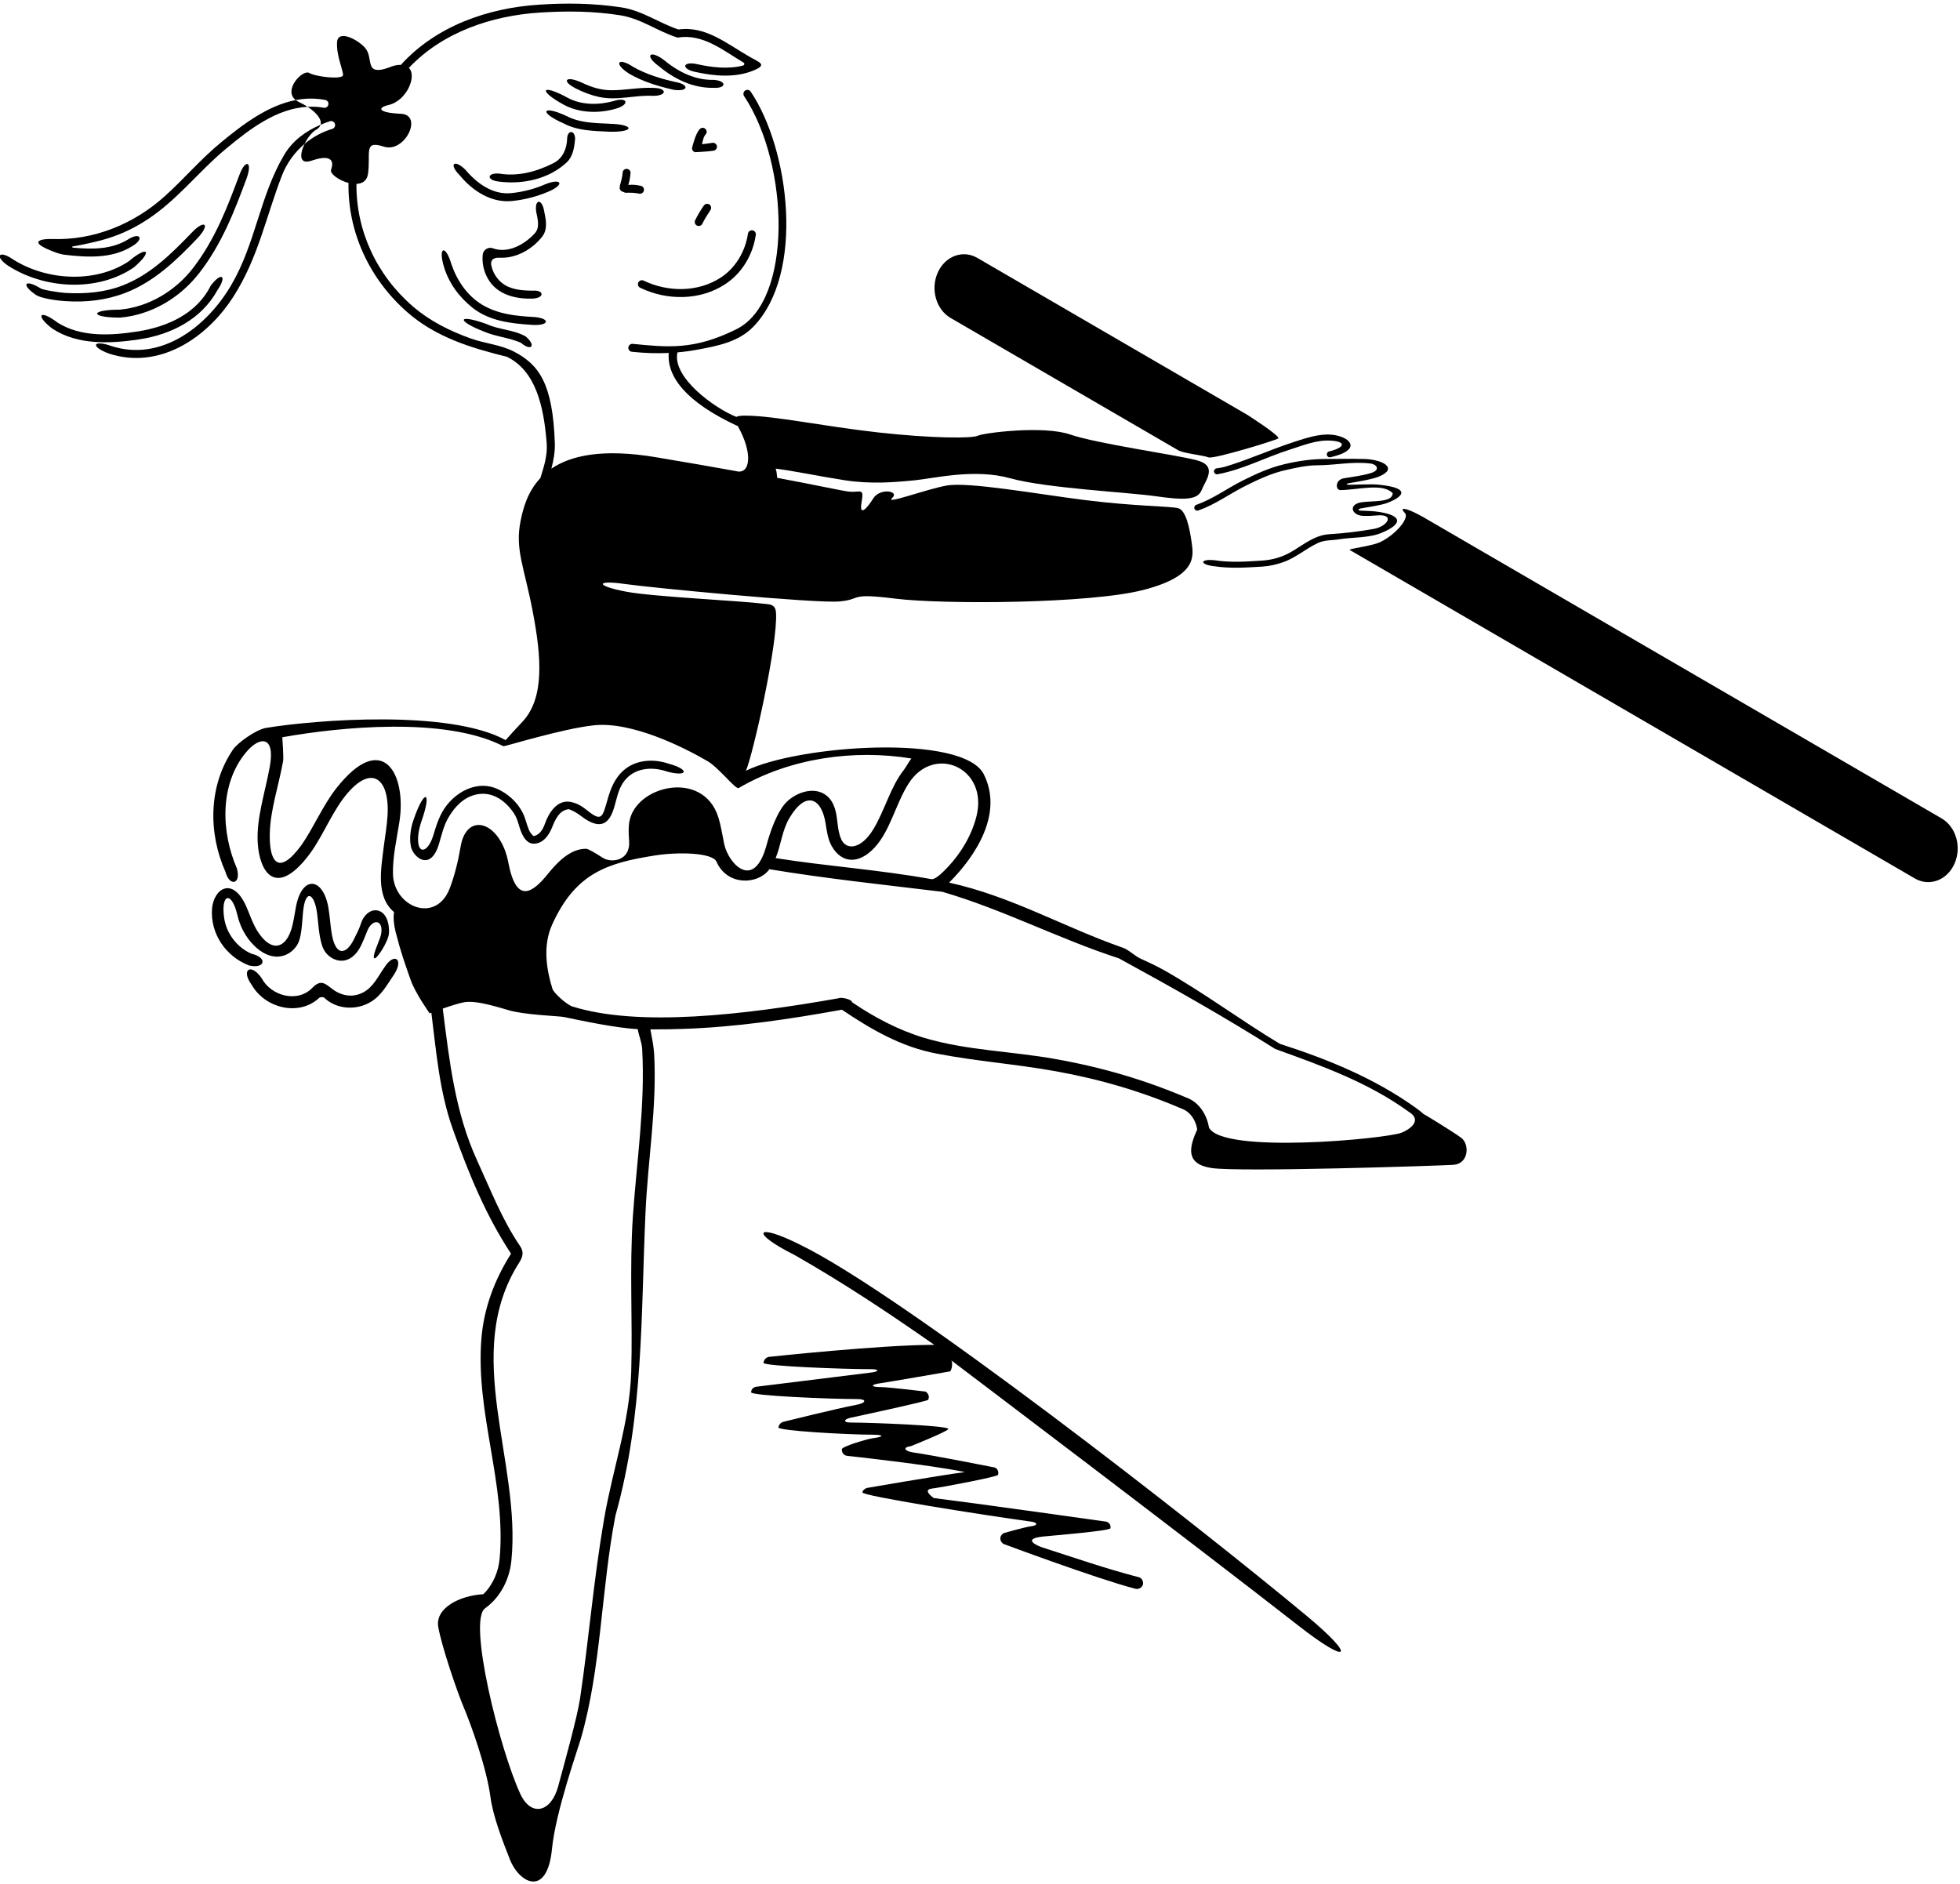 <?xml version="1.0" encoding="UTF-8"?>
<svg xmlns="http://www.w3.org/2000/svg" xmlns:xlink="http://www.w3.org/1999/xlink" width="492pt" height="473pt" viewBox="0 0 492 473" version="1.1">
<g id="surface1">
<path style=" stroke:none;fill-rule:nonzero;fill:rgb(0%,0%,0%);fill-opacity:1;" d="M 328.02 405.621 C 300.262 382.527 226.531 324.914 200.77 312.402 C 189.504 306.77 188.191 309.395 199.461 315.027 C 211.707 322.008 222.992 329.512 234.531 337.574 C 221.273 337.555 193.051 340.59 193.051 340.59 C 192.301 340.684 191.738 341.34 191.645 342.09 C 191.645 342.934 211.832 343.684 218.676 343.684 C 220.758 343.684 220.734 344.273 218.641 344.531 C 209.59 345.652 189.863 348.09 189.863 348.09 C 189.113 348.184 188.551 348.746 188.551 349.496 C 188.551 350.34 207.988 351.184 215.176 351.184 C 217.66 351.184 217.496 352.156 214.938 352.637 C 209.996 353.566 196.613 356.902 196.613 356.902 C 195.961 357.09 195.488 357.652 195.395 358.309 C 195.395 359.152 212.32 360.102 219.176 360.133 C 221.934 360.145 221.922 360.645 219.164 361.004 C 217.539 361.219 211.426 363.09 211.336 363.746 C 211.238 364.59 211.801 365.34 212.645 365.434 C 212.645 365.434 233.59 367.695 242.199 369.508 C 234.516 370.562 217.613 373.496 217.613 373.496 C 217.051 373.684 216.586 374.059 216.488 374.621 C 216.301 375.465 246.688 380.297 258.91 381.961 C 260.512 382.18 260.52 382.902 258.93 383.094 C 257.344 383.285 251.926 384.84 251.926 384.84 C 251.645 385.027 251.461 385.215 251.27 385.496 C 250.895 386.246 251.176 387.09 251.926 387.559 C 251.926 387.559 275.27 396.277 285.02 398.809 C 285.863 398.996 286.613 398.527 286.895 397.777 C 287.086 396.934 286.613 396.09 285.863 395.902 C 277.52 393.746 269.461 390.934 261.301 388.309 C 261.301 388.309 255.867 386.312 261.887 385.684 C 263.871 385.477 278.645 384.277 278.738 383.621 C 278.926 382.777 278.363 382.027 277.52 381.934 C 277.52 381.934 247.711 377.715 234.395 376.027 C 234.395 376.027 231.375 373.973 233.906 373.656 C 236.566 373.328 250.426 370.684 250.52 370.215 C 250.801 369.371 250.336 368.527 249.586 368.34 C 249.586 368.34 234.238 365.289 229.391 364.613 C 226.969 364.277 226.508 363.281 228.676 362.996 C 228.676 362.996 238.051 359.246 238.051 358.684 C 238.051 357.84 219.043 357.094 213.426 357.074 C 211.688 357.07 211.73 356.258 213.488 355.879 C 217.023 355.117 232.711 351.746 232.988 351.371 C 233.363 350.621 233.086 349.777 232.336 349.309 C 232.336 349.309 223.145 348.184 221.176 348.184 C 218.414 348.184 218.418 347.535 221.188 347.18 C 222.652 346.992 238.426 344.246 238.426 344.246 C 238.855 344.16 239.281 342.043 238.777 341.465 C 242.172 344.031 298.195 386.402 326.012 408.125 C 338.789 418.102 340.637 416.117 328.02 405.621 "/>
<path style=" stroke:none;fill-rule:nonzero;fill:rgb(0%,0%,0%);fill-opacity:1;" d="M 179.238 20.047 C 174.41 20.184 170.113 17.949 166.504 14.949 C 162.992 12.406 161.82 14.031 165.336 16.574 C 169.223 19.824 173.895 22.137 179.086 22.047 C 182.355 22.227 182.484 20.324 179.238 20.047 "/>
<path style=" stroke:none;fill-rule:nonzero;fill:rgb(0%,0%,0%);fill-opacity:1;" d="M 157.926 18.496 C 161.379 20.512 165.27 21.672 169.145 22.547 C 172.852 23.074 173.133 21.191 169.441 20.559 C 165.836 19.746 162.238 18.652 159.004 16.824 C 155.07 14.203 153.938 15.973 157.926 18.496 "/>
<path style=" stroke:none;fill-rule:nonzero;fill:rgb(0%,0%,0%);fill-opacity:1;" d="M 146.227 20.828 C 142.078 18.844 140.684 20.254 144.605 22.242 C 146.391 23.148 148.273 23.867 150.316 24.324 C 154.988 25.355 159.348 23.797 163.91 24.059 C 167.535 24.059 167.535 22.059 163.91 22.059 C 160.379 21.902 156.879 22.684 153.363 22.652 C 150.859 22.629 148.477 21.902 146.227 20.828 "/>
<path style=" stroke:none;fill-rule:nonzero;fill:rgb(0%,0%,0%);fill-opacity:1;" d="M 141.551 26.309 C 145.52 28.422 150.426 28.512 154.66 27.262 C 158.164 26.23 157.547 24.23 154.066 25.355 C 150.316 26.387 146.02 26.434 142.52 24.559 C 135.883 20.922 134.914 22.672 141.551 26.309 "/>
<path style=" stroke:none;fill-rule:nonzero;fill:rgb(0%,0%,0%);fill-opacity:1;" d="M 152.988 31.059 C 149.363 30.887 145.551 30.871 142.27 29.152 C 136.055 26.238 135.176 28.219 141.461 30.965 C 144.973 32.84 149.035 32.871 152.91 33.059 C 159.332 33.242 159.426 31.238 152.988 31.059 "/>
<path style=" stroke:none;fill-rule:nonzero;fill:rgb(0%,0%,0%);fill-opacity:1;" d="M 144.363 34.902 C 144.363 32.555 142.363 32.555 142.363 34.902 C 142.254 37.387 141.27 39.762 138.926 40.949 C 134.711 43.09 130.004 44.355 125.348 43.574 C 122.227 43.309 122.043 45.227 125.176 45.574 C 131.129 46.355 137.711 44.996 142.254 40.762 C 143.848 39.277 144.16 36.996 144.363 34.902 "/>
<path style=" stroke:none;fill-rule:nonzero;fill:rgb(0%,0%,0%);fill-opacity:1;" d="M 136.926 46.23 C 134.191 47.434 131.285 48.184 128.301 48.48 C 123.629 48.934 119.629 45.965 116.785 42.559 C 113.961 39.848 112.602 41.203 115.379 43.98 C 118.598 47.902 123.336 51.012 128.613 50.449 C 131.77 50.121 134.801 49.324 137.691 48.09 C 141.777 46.359 141.047 44.609 136.926 46.23 "/>
<path style=" stroke:none;fill-rule:nonzero;fill:rgb(0%,0%,0%);fill-opacity:1;" d="M 136.598 52.996 C 136.027 49.656 134.059 49.984 134.629 53.324 C 134.973 55.074 135.566 57.121 134.238 58.574 C 131.68 61.363 127.504 63.73 123.691 62.312 C 122.629 61.914 121.285 62.656 121.168 63.938 C 120.977 66.008 121.406 68.062 122.461 69.934 C 124.785 74.027 129.488 75.105 133.785 74.949 C 136.77 74.781 136.605 72.711 133.629 72.965 C 131.535 72.934 129.379 72.797 127.473 71.934 C 125.348 70.973 123.875 68.984 123.348 66.754 C 123.055 65.512 123.602 64.598 125.422 64.691 C 129.465 64.902 133.508 62.668 136.051 59.465 C 137.566 57.559 137.051 55.172 136.598 52.996 "/>
<path style=" stroke:none;fill-rule:nonzero;fill:rgb(0%,0%,0%);fill-opacity:1;" d="M 133.848 79.559 C 129.41 79.324 124.91 78.84 120.961 76.449 C 117.191 74.152 114.691 70.34 113.316 66.324 C 111.848 61.32 109.941 61.887 111.41 66.887 C 112.613 70.965 115.191 74.512 118.566 77.215 C 122.926 80.684 128.461 81.215 133.711 81.559 C 138.043 81.801 138.168 79.809 133.848 79.559 "/>
<path style=" stroke:none;fill-rule:nonzero;fill:rgb(0%,0%,0%);fill-opacity:1;" d="M 122.223 81.371 C 114.953 78.727 114.301 80.41 121.504 83.246 C 124.473 84.496 127.738 84.746 130.711 86.012 C 133.395 88.305 134.66 86.758 131.973 84.465 C 128.941 82.73 125.348 82.809 122.223 81.371 "/>
<path style=" stroke:none;fill-rule:nonzero;fill:rgb(0%,0%,0%);fill-opacity:1;" d="M 74.23 25.121 C 67.32 26.441 61.105 31.105 55.574 35.664 C 50.344 39.957 46.324 44.789 41.301 49.309 C 33.449 56.352 23.387 60.371 13.074 59.996 C 10.832 59.906 6.895 60.434 12.453 62.777 C 13.816 63.352 15.156 63.82 16.094 63.934 C 21.887 64.621 28.156 64.996 33.262 61.746 C 36.258 59.977 35.164 58.188 32.219 60.059 C 28.125 62.613 23.242 62.617 18.547 62.188 C 18.027 62.145 17.887 61.922 18.328 61.848 C 20.168 61.555 22.004 61.121 23.762 60.727 C 28.031 59.746 31.738 58.289 35.469 56.059 C 43.969 50.996 49.344 43.457 56.863 37.227 C 62.773 32.312 69.543 27.203 77.199 26.809 C 76.551 26.387 75.824 25.98 75.027 25.602 C 74.719 25.457 74.457 25.293 74.23 25.121 "/>
<path style=" stroke:none;fill-rule:nonzero;fill:rgb(0%,0%,0%);fill-opacity:1;" d="M 33.574 67.145 C 38.414 63.027 37.145 61.488 32.301 65.602 C 23.863 71.207 11.531 70.434 3.156 65.039 C -0.289 62.691 -1.434 64.336 2.012 66.684 C 11.137 72.582 24.469 73.352 33.574 67.145 "/>
<path style=" stroke:none;fill-rule:nonzero;fill:rgb(0%,0%,0%);fill-opacity:1;" d="M 31.512 73.496 C 38.699 70.727 44.324 65.309 49.531 59.832 C 52.891 56.285 51.453 54.891 48.094 58.434 C 43.074 63.645 37.824 68.895 30.906 71.602 C 26.262 73.43 21.359 73.805 16.43 73.531 C 14.902 73.449 10.637 72.77 10.137 72.352 C 6.176 69.941 5.207 71.43 9.031 74.039 C 10.141 74.777 13.426 75.395 16.477 75.594 C 21.625 75.93 26.672 75.371 31.512 73.496 "/>
<path style=" stroke:none;fill-rule:nonzero;fill:rgb(0%,0%,0%);fill-opacity:1;" d="M 79.363 32.559 C 79.98 32.223 80.328 31.801 80.465 31.32 C 76.777 32.887 73.453 35.305 71.344 38.852 C 65.137 49.352 64.238 60.996 58.031 71.582 C 51.863 82.102 40.406 90.809 28.074 86.895 C 23.238 85.152 22.57 87.027 27.406 88.77 C 39.844 92.809 51.844 85.059 58.656 74.352 C 64.844 64.664 66.801 54.27 70.781 44.039 C 71.996 40.926 73.969 38.211 76.465 36.109 C 77.215 34.586 78.34 33.117 79.363 32.559 "/>
<path style=" stroke:none;fill-rule:nonzero;fill:rgb(0%,0%,0%);fill-opacity:1;" d="M 34.969 85.184 C 43.094 83.957 50.613 80.082 54.594 72.809 C 57.074 69.176 55.59 68.172 52.926 71.664 C 49.426 78.684 42.199 81.977 34.656 83.184 C 27.887 84.246 20.281 84.707 14.387 80.934 C 9.941 77.551 8.734 79.133 13.176 82.52 C 19.469 86.621 27.512 86.309 34.969 85.184 "/>
<path style=" stroke:none;fill-rule:nonzero;fill:rgb(0%,0%,0%);fill-opacity:1;" d="M 30.113 77.727 C 22.48 77.727 22.48 79.727 30.113 79.727 C 37.887 79.082 45.156 74.809 50.012 68.539 C 55.656 61.289 58.824 53.082 61.906 44.77 C 63.477 40.402 61.582 39.754 60.012 44.121 C 57.012 52.164 53.969 60.102 48.531 67.184 C 44.051 73.059 37.301 77.039 30.113 77.727 "/>
<path style=" stroke:none;fill-rule:nonzero;fill:rgb(0%,0%,0%);fill-opacity:1;" d="M 160.77 72.266 C 167.43 75.469 175.723 75.469 182.012 71.352 C 186.262 68.594 189.039 63.891 189.73 58.883 C 189.777 58.34 189.371 57.855 188.816 57.809 C 188.277 57.766 187.789 58.168 187.746 58.727 C 187.066 63.07 184.711 67.176 181.02 69.613 C 175.258 73.434 167.617 73.367 161.508 70.414 C 160.996 70.207 160.41 70.449 160.203 70.961 C 159.996 71.477 160.258 72.059 160.77 72.266 "/>
<path style=" stroke:none;fill-rule:nonzero;fill:rgb(0%,0%,0%);fill-opacity:1;" d="M 176.715 51.547 C 175.871 52.734 175.137 53.996 174.48 55.312 C 174.262 55.828 174.496 56.422 174.996 56.641 C 175.512 56.859 176.105 56.621 176.324 56.121 C 176.887 54.938 177.605 53.859 178.309 52.766 C 178.637 52.328 178.559 51.703 178.121 51.359 C 177.684 51.031 177.059 51.109 176.715 51.547 "/>
<path style=" stroke:none;fill-rule:nonzero;fill:rgb(0%,0%,0%);fill-opacity:1;" d="M 156.055 48.012 L 156.961 48.387 C 158.145 48.355 159.352 48.355 160.52 48.621 C 161.066 48.699 161.566 48.309 161.645 47.762 C 161.727 47.215 161.352 46.715 160.805 46.637 C 159.789 46.391 158.762 46.328 157.723 46.414 C 158.012 45.473 158.199 44.508 158.27 43.512 C 158.352 42.965 157.961 42.465 157.41 42.402 C 156.863 42.324 156.363 42.715 156.305 43.262 C 156.238 44.418 155.91 45.527 155.602 46.637 L 155.555 47.09 C 155.52 47.465 155.727 47.824 156.055 48.012 "/>
<path style=" stroke:none;fill-rule:nonzero;fill:rgb(0%,0%,0%);fill-opacity:1;" d="M 179.965 36.723 C 179.902 36.176 179.402 35.785 178.855 35.848 C 177.969 35.965 177.09 36.125 176.207 36.199 C 176.465 35.32 176.52 34.363 177.199 33.66 C 177.527 33.223 177.418 32.598 176.965 32.27 C 176.527 31.941 175.902 32.051 175.574 32.504 C 174.559 33.566 173.73 37.098 173.73 37.098 C 173.668 37.598 173.98 38.082 174.48 38.207 C 174.48 38.207 177.777 38.051 179.09 37.832 C 179.637 37.77 180.027 37.27 179.965 36.723 "/>
<path style=" stroke:none;fill-rule:nonzero;fill:rgb(0%,0%,0%);fill-opacity:1;" d="M 63.18 239.418 C 59.582 237.902 56.844 234.367 56.273 230.465 C 55.363 224.227 58.18 223.547 59.613 229.797 C 59.684 230.09 59.762 230.383 59.848 230.672 C 60.543 233.031 61.762 235.203 63.395 236.949 C 67.934 241.801 72.512 240.438 74.555 237.266 C 75.738 235.422 75.793 231.789 76.074 228.891 C 76.652 222.91 78.938 224.211 79.602 229.312 C 79.828 231.02 79.926 232.754 80.199 234.488 C 80.367 235.559 80.602 236.629 80.973 237.695 C 82.211 241.133 87.637 243.551 90.691 237.223 C 91.227 236.117 91.688 234.969 92.129 233.816 C 93.438 230.383 96.484 230.785 95.613 234.727 C 95.461 235.422 94.766 236.969 94.309 238.262 C 93.273 241.176 93.988 241.363 95.789 238.59 C 96.699 237.184 97.602 235.266 97.641 234.227 C 97.902 227.242 92.164 226.828 90.555 231.957 C 90.145 233.262 89.422 234.582 88.863 235.727 C 86.891 239.785 84.09 240.215 83.184 233.836 C 82.906 231.879 82.773 229.91 82.457 227.977 C 81.184 220.227 75.797 219.477 74.27 227.727 C 73.898 229.738 73.652 231.789 72.992 233.684 C 71.457 238.074 68.078 239.074 64.684 233.82 C 63.445 231.91 62.742 229.598 61.773 227.441 C 58.355 219.848 53.586 223.113 53.219 228.172 C 52.789 234.195 56.5 240.016 62.496 242.34 C 66.559 243.285 67.238 240.363 63.18 239.418 "/>
<path style=" stroke:none;fill-rule:nonzero;fill:rgb(0%,0%,0%);fill-opacity:1;" d="M 96.488 242.84 C 94.875 245.121 93.695 247.801 91.145 249.121 C 88.48 250.516 85.656 249.961 83.383 248.23 C 81.648 246.91 80.547 245.746 78.418 247.949 C 74.66 251.836 68.016 249.996 65.66 245.512 C 62.945 241.605 60.387 243.418 63.195 247.227 C 66.531 253.102 75.098 255.227 80.164 250.445 C 80.34 250.277 81.164 250.23 81.348 250.41 C 84.461 253.406 89.402 253.695 93.066 251.496 C 95.805 249.863 97.266 247.012 99.031 244.438 C 101.402 240.637 98.863 239.035 96.488 242.84 "/>
<path style=" stroke:none;fill-rule:nonzero;fill:rgb(0%,0%,0%);fill-opacity:1;" d="M 366.738 285.559 C 364.113 283.684 357.434 279.641 357.285 279.598 C 357.16 279.398 355.906 278.453 355.469 278.137 C 345.113 270.691 333.352 265.895 321.281 262.02 C 311.488 256.145 302.574 249.434 292.406 243.645 C 290.406 242.52 288.449 241.602 286.406 240.684 C 284.738 239.934 283.488 238.477 281.863 237.895 C 266.977 232.703 253.945 225 238.25 221.551 C 245.047 214.758 251.863 204.145 246.961 194.371 C 241.781 184.059 200.27 187.055 187.254 193.461 C 189.062 189.227 195.305 161.406 194.793 153.781 C 194.648 151.645 193.18 151.719 192.109 151.586 C 185.129 150.738 164.031 149.805 157.297 148.539 C 149.297 147.039 149.613 145.559 156.613 146.559 C 163.613 147.559 204.617 151.477 210.617 150.977 C 216.617 150.477 212.676 148.758 224.676 150.258 C 236.676 151.758 273.621 151.574 287.113 148.059 C 300.609 144.543 299.613 139.559 299.113 136.059 C 298.613 132.559 297.715 128.059 295.715 127.559 C 293.715 127.059 284.613 127.059 272.613 125.559 C 260.613 124.059 243.117 120.879 237.617 121.883 C 232.117 122.891 221.992 126.773 223.953 124.996 C 225.91 123.215 220.906 122.414 219.219 125.09 C 217.531 127.77 215.629 129.758 216.273 126.066 C 216.918 122.371 216.062 123.609 213.344 123.426 C 211.824 123.32 205.25 121.828 195.113 119.945 C 194.953 119.145 195.035 118.531 194.703 117.633 C 199.211 118.188 205.891 119.602 212.113 120.559 C 218.613 121.559 224.613 121.059 229.613 120.559 C 234.613 120.059 244.613 117.559 253.613 120.059 C 262.613 122.559 283.113 123.559 290.113 124.559 C 297.113 125.559 300.613 125.559 301.613 123.059 C 302.613 120.559 305.824 116.906 300.301 115.5 C 294.781 114.094 275.363 111.379 268.613 109.059 C 261.867 106.742 246.832 108.672 245.473 109.367 C 244.113 110.059 234.207 110.074 220.477 108.551 C 206.746 107.02 194.273 104.336 187.117 104.332 C 185.895 104.332 185.195 104.43 184.844 104.645 C 179.355 102.484 168.641 94.703 170.055 88.449 C 171.734 88.305 173.422 88.086 175.129 87.762 C 180.285 86.797 185.441 85.809 189.145 81.965 C 202.062 68.574 198.215 37.477 188.41 22.949 C 188.086 22.512 187.441 22.434 187.004 22.762 C 186.566 23.09 186.488 23.73 186.816 24.172 C 198.219 41.371 199.039 75.562 184.91 82.605 C 174.203 87.98 167.434 87.152 158.77 86.309 C 158.211 86.297 157.754 86.715 157.723 87.277 C 157.711 87.824 158.145 88.297 158.691 88.309 C 161.766 88.633 164.809 88.742 167.867 88.598 C 167.383 94.66 172.352 100.945 184.863 106.809 C 184.957 106.852 185.055 106.859 185.152 106.871 C 189.113 113.809 188.363 119.309 184.684 118.238 C 178.777 117.18 172.066 116.004 164.613 114.762 C 151.242 112.535 143.262 114.34 138.402 117.645 C 138.957 115.539 139.355 113.402 139.27 111.176 C 138.758 96.465 135.414 91.559 128.988 88.246 C 125.551 86.48 121.738 86.246 118.129 84.949 C 112.848 83.047 107.973 80.637 103.645 76.922 C 94.512 69.035 89.367 57.863 89.477 46.16 C 90.926 46.098 92.117 45.422 92.367 43.676 C 93.117 38.426 91.129 35.102 96.363 36.809 C 101.602 38.52 106.363 28.809 100.613 28.559 C 94.863 28.309 94.648 27.027 97.508 26.367 C 102.172 25.289 104.715 18.961 102.625 17.055 C 111.062 8.098 123.395 3.926 135.535 3.152 C 142.301 2.73 148.863 2.762 155.711 3.84 C 161.004 4.684 165.145 7.922 170.086 9.434 C 176.465 8.383 181.473 12.641 186.73 15.762 C 186.949 15.891 186.844 16.371 186.527 16.453 C 182.812 17.398 178.77 16.945 174.977 16.102 C 171.426 15.312 170.863 17.23 174.383 18.02 C 179.258 19.117 184.527 19.594 189.145 17.695 C 192.676 16.246 190.676 15.676 188.426 14.402 C 182.66 11.152 177.238 6.422 170.316 7.402 C 165.426 5.797 161.285 2.672 155.988 1.855 C 148.988 0.797 142.27 0.715 135.348 1.172 C 122.445 1.984 109.383 6.574 100.605 16.305 C 98.598 16.141 97.082 17.559 94.863 17.559 C 92.113 17.559 93.457 14.191 91.707 12.09 C 89.961 9.988 84.848 7.297 84.613 10.559 C 84.383 13.824 86.113 17.559 86.113 18.809 C 86.113 20.059 79.363 19.309 77.613 18.309 C 75.977 17.375 70.984 22.598 74.23 25.121 C 76.609 24.664 79.07 24.602 81.613 25.082 C 82.156 25.164 82.531 25.684 82.426 26.227 C 82.344 26.77 81.824 27.145 81.281 27.039 C 79.895 26.797 78.535 26.738 77.199 26.809 C 79.547 28.324 80.832 30.027 80.465 31.32 C 81.258 30.984 82.066 30.672 82.887 30.414 C 83.426 30.289 83.969 30.621 84.094 31.164 C 84.219 31.707 83.887 32.246 83.344 32.371 C 80.797 33.141 78.465 34.43 76.465 36.109 C 75.207 38.68 75.027 41.426 78.234 40.324 C 83.344 38.57 83.863 40.559 83.113 42.559 C 82.723 43.602 85.055 45.285 87.477 45.918 C 87.281 58.227 92.707 70.004 102.223 78.355 C 109.426 84.684 118.348 87.355 127.254 89.559 C 134.391 93.066 136.484 101.676 137.23 111.246 C 137.465 114.273 136.539 117.137 135.648 119.996 C 132.426 123.43 131.305 127.621 130.676 130.758 C 129.238 137.957 131.586 142.289 133.723 153.48 C 135.863 164.676 136.793 175.148 131.148 181.16 C 129.363 183.059 127.93 184.613 126.918 185.785 C 126.898 185.773 126.883 185.758 126.863 185.746 C 112.777 178.062 79.289 180.668 66.848 182.703 C 64.125 183.148 59.562 186.586 58.535 188.082 C 52.312 197.148 52.215 209.031 56.594 218.844 C 57.656 222.723 60.598 221.895 59.465 217.992 C 55.445 208.762 55.121 196.766 61.801 188.797 C 65.172 184.777 69.121 184.57 67.734 192.379 C 66.598 198.789 64.324 205.285 64.695 211.57 C 65.117 218.75 69.043 225.242 77.047 215.258 C 80.562 210.867 82.75 205.074 86.066 200.574 C 92.781 191.508 97.906 194.824 97.277 204.82 C 97.113 207.395 96.648 210.004 96.332 212.516 C 95.676 217.992 94.262 225.031 98.91 228.941 C 98.691 230.32 98.852 232.133 99.312 233.934 C 100.625 239.09 101.703 242.066 103.113 246.059 C 104.293 249.395 107.855 254.363 107.855 254.363 C 107.855 254.363 108.016 254.301 108.277 254.203 C 109.523 264.004 110.27 273.832 113.613 283.277 C 117.539 294.309 121.895 305.016 128.281 314.695 C 124.16 321.164 121.434 328.41 120.836 336.09 C 119.336 354.777 127.086 372.496 125.426 391.184 C 125.133 394.535 123.734 397.797 121.336 400.168 C 115.449 400.492 109.184 403.617 110.012 408.395 C 110.848 413.199 114.688 424.492 116.43 428.621 C 118.172 432.75 122.113 443.559 123.113 451.059 C 123.781 456.062 126.152 462.043 127.957 466.66 C 130.363 472.816 137.371 476.359 138.562 464.07 C 139.453 454.875 145.059 439.008 145.793 436.469 C 150.949 418.676 150.871 399.168 154.488 380.434 C 161.613 355.059 160.863 329.977 162.031 304.477 C 162.613 291.145 164.949 277.895 164.199 264.477 C 164.066 262.434 163.648 260.418 163.254 258.387 C 166 258.414 168.73 258.359 171.406 258.27 C 184.82 257.824 198.117 255.848 211.336 253.449 C 218.605 258.344 226.188 262.797 235.156 264.477 C 245.363 266.434 254.781 267.059 264.988 268.895 C 276.324 270.934 286.738 274.02 297.074 278.477 C 298.848 279.242 300.199 281.285 300.527 283.516 C 298.516 287.934 297.465 292.176 304.098 293.191 C 311.043 294.254 361.078 292.633 364.867 292.383 C 368.699 292.133 368.973 287.152 366.738 285.559 Z M 245.105 204.934 C 243.711 210.453 240.359 215.527 236.145 219.402 C 235.672 219.828 234.453 220.797 233.844 220.684 C 220.492 218.285 207.695 217.453 194.699 215.395 C 196.059 212.105 196.297 208.461 198.176 205.309 C 202.285 198.379 206.199 200.301 207.215 206.547 C 207.543 208.578 207.809 210.637 208.738 212.312 C 211.18 216.711 215.516 217.105 219.551 212.738 C 223.496 208.469 224.781 201.898 228.047 196.723 C 234.383 186.68 248.203 192.695 245.105 204.934 Z M 98.641 219.312 C 98.566 215.062 99.543 210.777 100.223 206.516 C 102.203 194.496 96.148 182.93 84.402 197.895 C 81.066 202.148 78.648 207.852 75.797 211.938 C 75.695 212.09 75.59 212.234 75.48 212.383 C 69.719 220.109 67.512 216.078 67.727 209.051 C 67.906 203.062 70.016 197.023 71.066 191.008 C 71.227 190.094 70.898 185.578 70.863 185.059 C 85.137 182.52 111.676 179.793 126.363 187.309 C 126.641 187.449 141.078 182.906 149.113 182.059 C 158.613 181.059 171.613 187.559 177.613 191.059 C 180.426 192.699 184.711 198.277 185.426 197.809 C 198.277 190.27 214.383 188.035 228.781 190.395 C 228.383 190.809 227.293 192.754 226.902 193.242 C 223.566 197.414 222.125 203.363 219.215 208.172 C 216.164 213.203 212.441 213.484 211.176 210.684 C 210.867 209.992 210.668 209.281 210.523 208.555 C 210.031 206.059 210.191 203.422 208.738 201.121 C 206.176 197.121 200.863 198.184 197.676 201.09 C 195.086 203.473 193.32 208.84 192.418 212.145 C 189.203 223.914 182.758 216.602 181.793 211.875 C 181.328 209.602 180.977 207.234 180.293 205.082 C 176.484 193.117 159.539 197.156 157.973 206.285 C 157.703 207.844 157.816 209.539 157.926 211.121 C 158.254 216.133 153.441 216.691 151.312 215.324 C 149.676 214.273 147.723 213.059 147.113 213.059 C 144.613 213.059 141.621 214.258 137.621 219.258 C 133.621 224.258 129.594 226.961 127.613 216.559 C 125.637 206.16 117.113 203.559 115.613 212.559 C 115.043 215.992 114.105 219.863 112.863 223.059 C 109.398 231.957 98.789 227.684 98.641 219.312 Z M 158.863 305.395 C 157.988 318.434 158.824 331.395 158.449 344.395 C 158.031 357.102 153.781 368.727 151.613 381.434 C 148.906 397.352 147.949 410.395 145.613 426.309 C 144.867 431.207 141.738 442.379 140.113 448.395 C 138.348 454.938 133.32 456.141 130.613 450.309 C 125.438 439.156 117.363 406.809 121.758 403.715 C 125.656 400.914 127.891 396.426 128.363 391.777 C 130.898 366.781 115.746 339.793 130.32 316.945 C 131.547 315.023 131.312 313.906 130.504 312.719 C 126.008 306.09 123.145 298.664 119.77 291.309 C 114.188 279.145 112.789 266.129 111.141 253.172 C 113.07 252.496 115.371 251.758 116.613 251.559 C 119.02 251.184 122.613 252.059 127.613 253.559 C 131.719 254.789 140.309 255.02 141.566 255.285 C 145.781 256.172 154.973 258.117 160.074 258.312 C 160.367 260.008 161.102 261.609 161.199 263.309 C 161.988 277.434 159.824 291.309 158.863 305.395 Z M 351.863 284.309 C 348.02 285.855 306.871 289.77 303.473 283.027 C 302.961 279.84 301.051 276.895 298.324 275.727 C 287.613 271.145 276.781 267.934 265.031 265.852 C 253.656 263.809 242.738 263.727 231.863 260.477 C 225.426 258.523 219.484 255.359 213.906 251.594 C 213.816 250.766 210.938 250.246 210.531 250.57 C 186.406 254.844 160.152 257.805 143.68 252.641 C 142.27 252.199 139.008 249.281 138.672 248.199 C 137.273 243.688 136.117 237.57 138.613 232.059 C 144.484 219.102 152.508 216.602 164.449 214.727 C 170.223 213.82 178.84 213.996 179.855 216.301 C 182.527 222.355 189.957 222.07 192.895 218.496 C 192.98 218.395 193.051 218.289 193.129 218.188 C 207.535 220.57 222.051 222.102 236.531 223.852 C 251.738 228.27 265.824 235.684 280.863 240.559 C 294.238 247.852 307.238 255.184 320.113 263.309 C 331.883 267.562 343.379 271.656 353.613 279.059 C 357.234 281.266 353.746 283.555 351.863 284.309 "/>
<path style=" stroke:none;fill-rule:nonzero;fill:rgb(0%,0%,0%);fill-opacity:1;" d="M 119.426 199.457 C 123.387 198.52 126.738 200.82 128.938 204.039 C 130.27 205.988 130.23 208.176 131.488 210.145 C 132.051 211.008 132.836 211.738 133.855 211.777 C 136.219 211.863 137.77 209.727 138.562 207.746 C 139.344 205.777 140.406 203.301 142.812 203.121 C 143.926 203.523 144.926 204.121 145.852 204.832 C 152.438 209.898 153.75 204.355 154.641 200.945 C 155.176 198.898 155.789 196.871 157.363 195.289 C 160 192.633 164.062 192.496 167.375 193.652 C 172.684 195.109 173.207 193.148 167.887 191.715 C 164.074 190.395 159.551 190.645 156.438 193.457 C 154.363 195.332 153.352 197.789 152.598 200.387 C 151.195 205.207 151.152 206.465 147.211 203.273 C 146.02 202.305 144.703 201.551 143.145 201.277 C 139.855 200.707 137.75 204.008 136.77 206.801 C 136.312 208.113 135.48 209.613 133.938 209.863 C 133.406 209.445 133.031 208.902 132.762 208.277 C 132.156 206.852 131.895 205.332 131.168 203.926 C 129.781 201.27 127.488 199.207 124.762 197.996 C 120.238 195.996 115.23 198.246 112.211 202.039 C 110.332 204.398 109.559 207.094 108.738 209.766 C 107.449 213.969 104.762 214.754 104.949 210.234 C 105.004 208.957 105.324 207.648 105.656 206.551 C 108.598 198.379 106.566 197.684 103.77 205.902 C 103.102 207.809 102.688 210.383 103.156 212.551 C 103.723 215.152 108.031 218.863 110.156 211.957 C 110.863 209.664 111.32 207.312 112.605 205.145 C 114.176 202.488 116.324 200.195 119.426 199.457 "/>
<path style=" stroke:none;fill-rule:nonzero;fill:rgb(0%,0%,0%);fill-opacity:1;" d="M 332.691 115.211 C 329.215 115.215 325.887 115.699 322.41 116.52 C 318.645 117.41 315.395 118.91 312.012 120.59 C 307.996 122.598 304.461 125.262 300.246 126.746 C 299.863 126.902 299.684 127.34 299.848 127.723 C 300.012 128.105 300.449 128.285 300.836 128.121 C 305.09 126.637 308.66 123.941 312.715 121.922 C 315.996 120.297 319.129 118.801 322.801 117.98 C 325.48 117.379 328.004 116.801 330.672 116.797 C 335.203 116.781 339.43 115.797 344 116.348 C 345.641 116.547 346.574 117.977 344.168 118.73 C 341.996 119.406 339.656 119.656 337.355 120.047 C 335.098 120.422 335.195 123.043 336.492 123.023 C 340.891 122.961 347.113 121.184 349.586 123.789 C 349.613 126.184 344.555 125.676 341.887 126.059 C 338.277 126.562 339.281 129.434 342.238 129.496 C 343.668 129.527 344.762 129.465 345.598 129.383 C 350.293 128.934 348.309 132.137 344.902 132.754 C 341.066 133.441 337.441 133.863 333.66 134.098 C 330.098 134.316 327.371 136.59 324.363 138.387 C 321.973 139.824 319.422 140.559 316.711 140.723 C 312.77 140.973 308.84 141.246 304.934 140.637 C 301.18 140.215 301.02 141.699 304.762 142.129 C 308.777 142.746 312.836 142.465 316.879 142.223 C 318.645 142.113 320.355 141.715 322.035 141.137 C 325.285 140.02 327.777 137.711 330.871 136.277 C 332.527 135.512 334.316 135.672 336.09 135.379 C 339.594 134.809 343.555 135.09 346.773 133.762 C 351.59 131.777 352.57 129.555 346.344 128.527 C 344.91 128.289 343.352 128.227 341.863 128.191 C 340.398 128.16 341.113 127.688 341.746 127.598 C 342.617 127.469 346.789 126.758 347.922 126.352 C 351.734 124.992 354.945 122.531 346.004 121.656 C 344.219 121.48 340.547 121.672 338.738 121.684 C 337.824 121.691 337.84 121.414 338.637 121.281 C 340.637 120.945 344.48 120.348 346.293 119.562 C 350.977 117.535 347.129 115.344 342.422 115.211 C 339.176 115.129 335.934 115.199 332.691 115.211 "/>
<path style=" stroke:none;fill-rule:nonzero;fill:rgb(0%,0%,0%);fill-opacity:1;" d="M 305.379 117.566 C 304.973 117.629 304.684 118.004 304.746 118.422 C 304.809 118.824 305.184 119.113 305.598 119.051 C 311.91 117.902 317.574 114.824 323.746 112.871 C 327.16 111.797 330.461 110.371 334.074 110.605 C 338.016 110.852 337.629 112.344 333.613 113.324 C 333.211 113.434 332.973 113.84 333.074 114.238 C 333.176 114.645 333.59 114.879 333.988 114.777 C 335.055 114.512 336.148 114.223 337.145 113.754 C 341.164 111.848 338.023 109.402 334.109 109.102 C 331.074 108.867 327.828 109.965 324.961 110.887 C 319.098 112.777 313.723 115.262 307.824 117.059 C 307.02 117.309 306.211 117.473 305.379 117.566 "/>
<path style=" stroke:none;fill-rule:nonzero;fill:rgb(0%,0%,0%);fill-opacity:1;" d="M 238.613 79.809 L 295.93 113.125 C 297.363 113.809 302.113 114.309 303.363 114.809 C 304.613 115.309 320.113 110.559 320.863 110.059 C 321.613 109.559 313.082 104.117 313.082 104.117 L 245.336 64.742 C 241.695 62.621 237.242 64.273 235.387 68.434 C 233.531 72.594 234.977 77.688 238.613 79.809 "/>
<path style=" stroke:none;fill-rule:nonzero;fill:rgb(0%,0%,0%);fill-opacity:1;" d="M 487.387 205.434 L 357.047 129.676 C 352.73 127.289 351.133 127.242 352.633 128.742 C 354.133 130.242 349.008 135.535 345.113 136.559 C 341.223 137.586 337.863 137.809 339.043 138.184 L 480.664 220.504 C 484.305 222.625 488.758 220.973 490.613 216.809 C 492.473 212.648 491.023 207.555 487.387 205.434 "/>
</g>
</svg>
